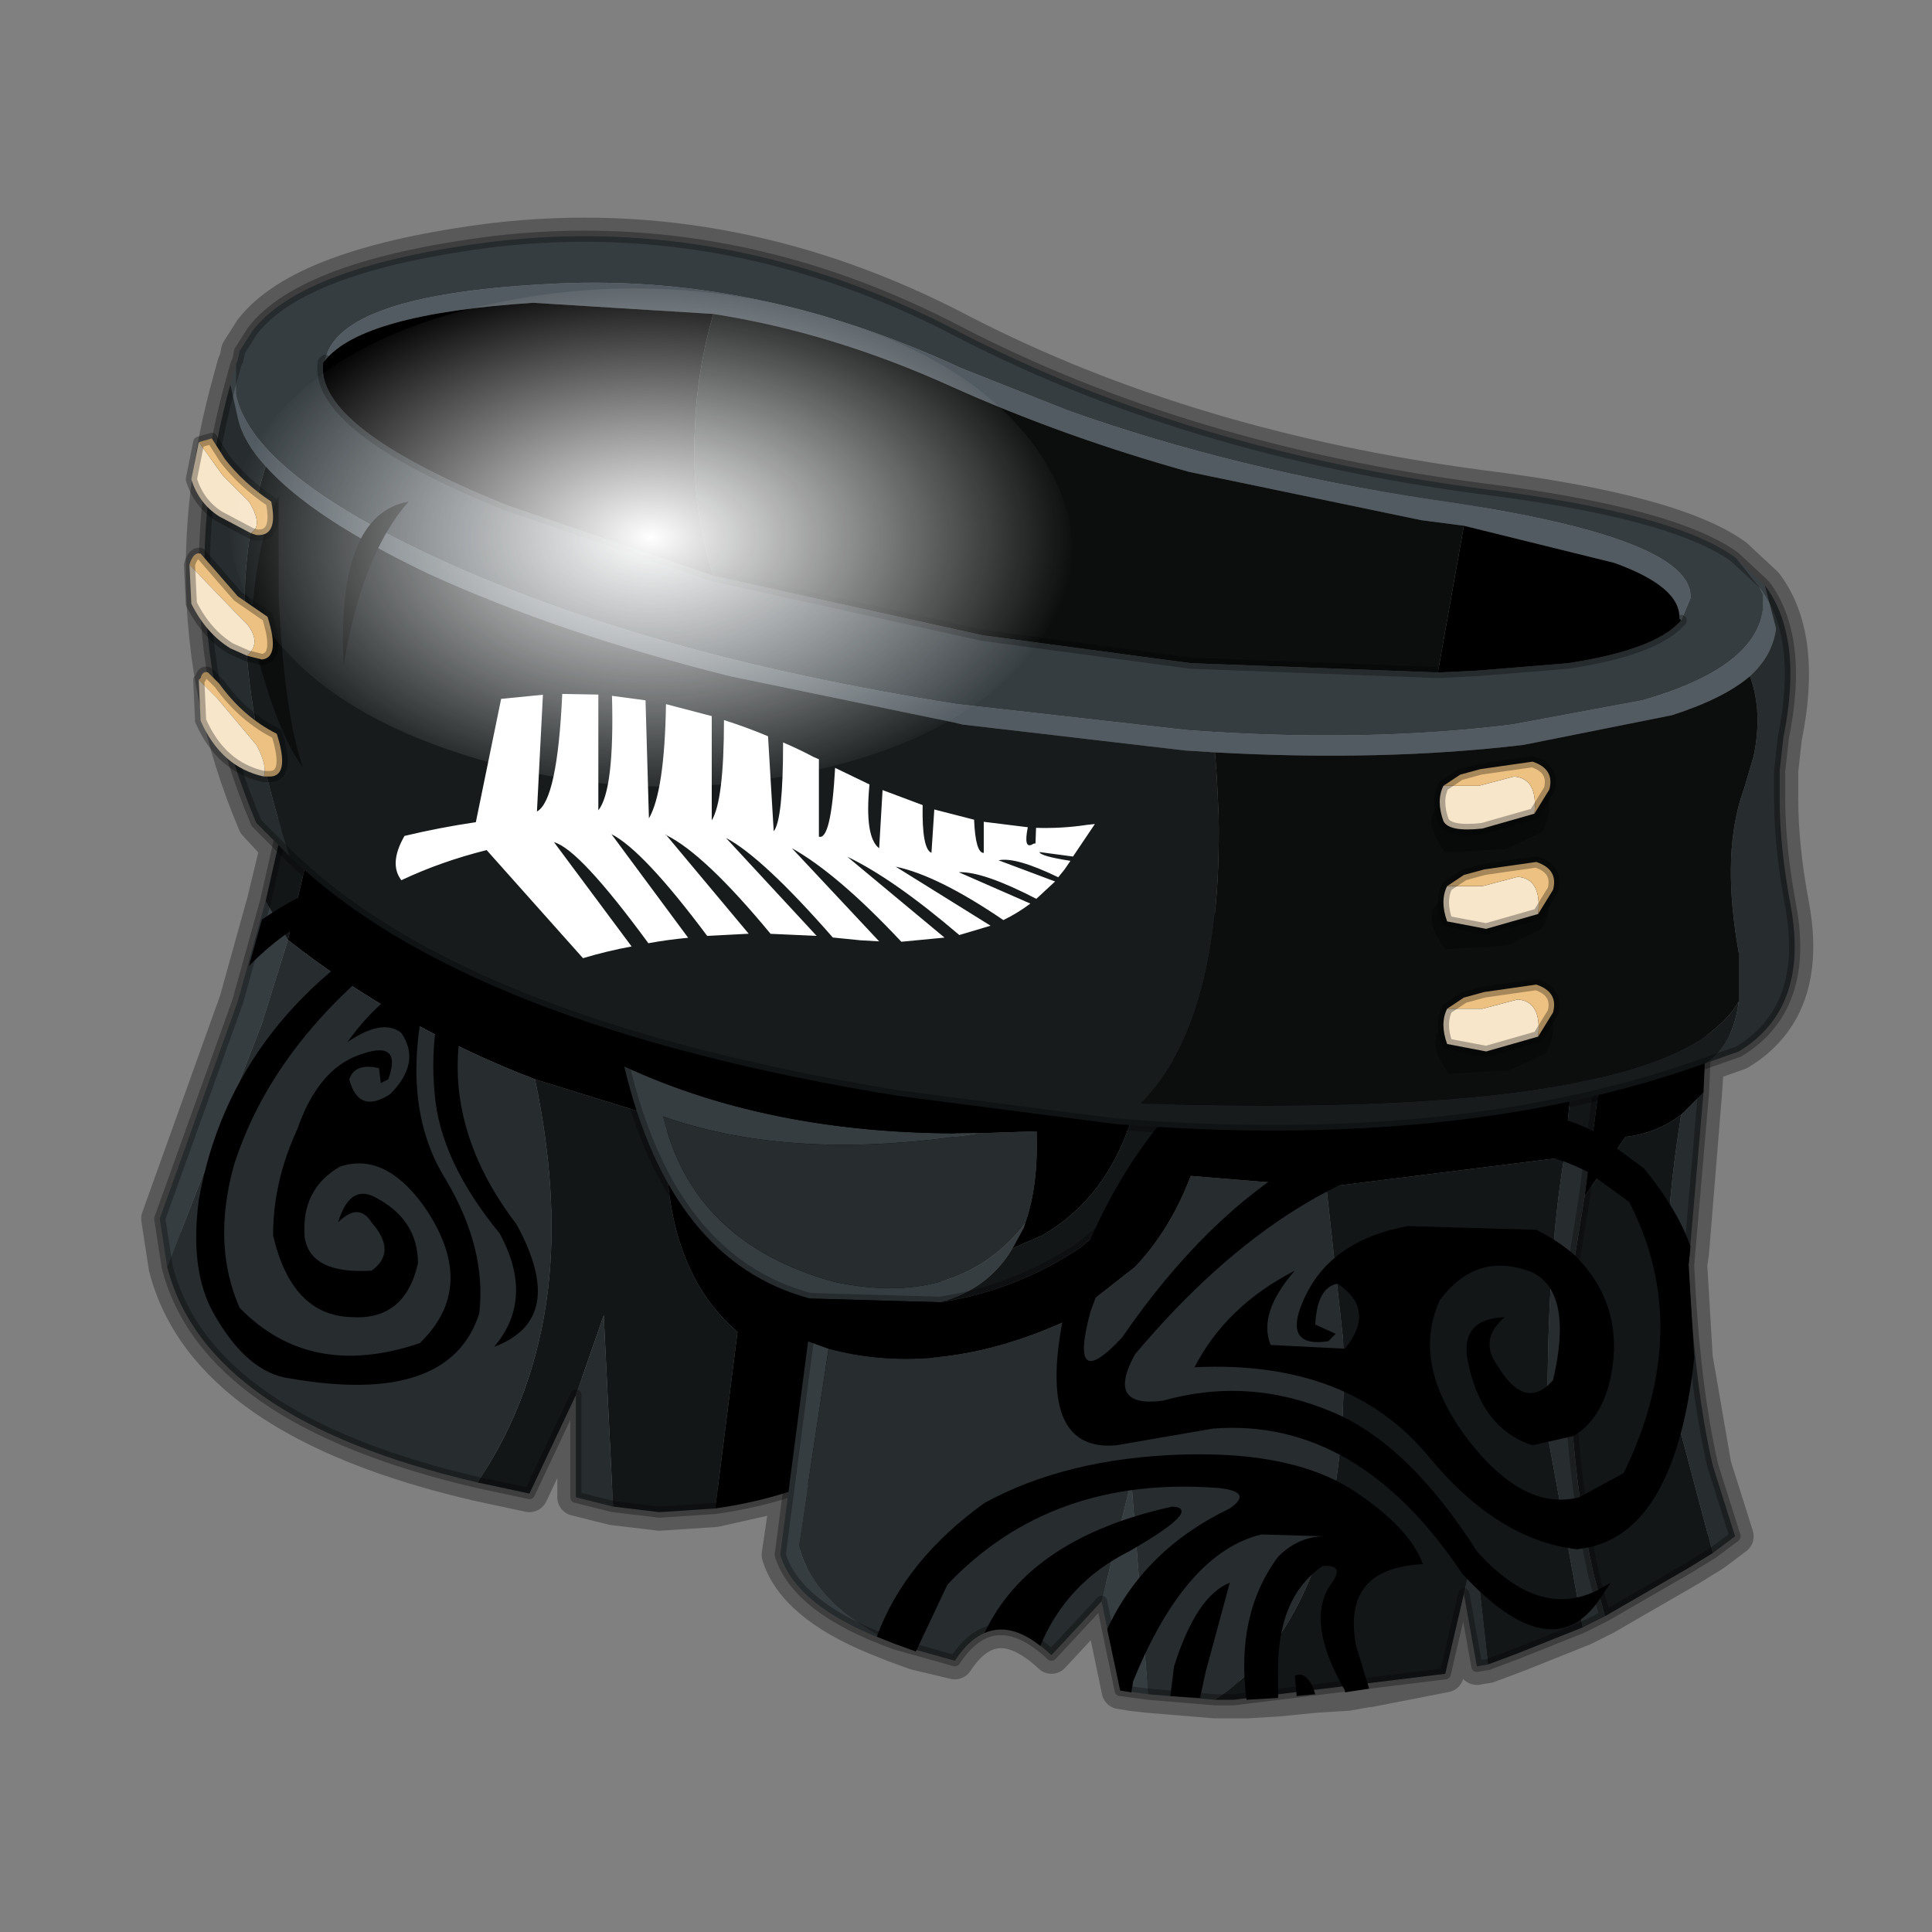 <?xml version="1.0" encoding="UTF-8" standalone="no"?>
<svg xmlns:xlink="http://www.w3.org/1999/xlink" height="520.0px" width="520.0px" xmlns="http://www.w3.org/2000/svg">
  <rect width="100%" height="100%" fill="#808080" stroke="none"/>
  <g transform="matrix(10.0, 0.0, 0.0, 10.0, 0.0, 0.0)">
    <use height="52.0" transform="matrix(1.0, 0.0, 0.0, 1.0, 0.0, 0.0)" width="52.0" xlink:href="#shape0"/>
    <use height="53.85" transform="matrix(0.153, 0.025, 0.0, 0.134, 10.65, 17.75)" width="123.0" xlink:href="#sprite0"/>
    <use height="136.85" transform="matrix(0.153, 0.0, 0.0, 0.098, 6.178, 7.763)" width="148.25" xlink:href="#sprite1"/>
  </g>
  <defs>
    <g id="shape0" transform="matrix(1.0, 0.0, 0.0, 1.0, 0.0, 0.0)">
      <path d="M52.0 0.0 L52.0 52.0 0.0 52.0 0.0 0.0 52.0 0.0" fill="#795fa9" fill-opacity="0.0" fill-rule="evenodd" stroke="none"/>
      <path d="M46.75 15.05 L47.45 15.7 47.5 15.75 Q48.55 17.15 48.0 19.85 L47.9 20.75 47.9 21.5 Q47.9 22.8 48.2 24.4 48.7 27.15 46.8 28.3 L45.95 28.6 45.9 28.65 45.85 29.4 45.5 33.7 45.45 34.05 45.6 36.55 46.1 39.45 46.7 41.35 46.1 41.8 45.45 42.2 43.2 43.5 42.6 43.8 40.85 44.5 40.05 44.8 39.75 44.85 39.4 42.9 38.9 45.05 36.85 45.45 36.8 45.45 36.25 45.55 36.2 45.55 35.4 45.6 34.9 45.65 34.4 45.7 33.55 45.75 33.2 45.75 32.7 45.75 30.9 45.6 30.45 45.55 30.15 45.5 29.65 43.1 28.3 44.55 Q26.75 43.1 25.7 44.7 L24.65 44.45 24.1 44.25 23.6 44.05 Q21.4 43.15 21.0 41.85 L21.25 40.15 19.25 40.6 17.75 40.7 16.5 40.55 15.5 40.3 15.5 37.55 14.25 40.2 12.85 39.9 Q5.55 38.2 4.5 34.1 L4.3 32.8 6.4 26.95 7.15 24.25 7.5 22.8 6.9 22.15 Q5.5 18.85 5.5 15.35 5.5 12.9 6.2 10.35 L6.35 9.8 6.4 9.7 6.45 9.45 6.8 8.9 Q8.15 7.15 13.3 6.5 19.75 5.75 25.85 8.95 31.95 12.1 39.85 13.15 45.05 13.8 46.7 15.0 L46.75 15.05 Z" fill="none" stroke="#000000" stroke-linecap="round" stroke-linejoin="round" stroke-opacity="0.302" stroke-width="1.0"/>
      <path d="M7.15 24.25 L7.75 25.3 7.05 27.55 4.5 34.1 4.3 32.8 6.4 26.95 7.15 24.25" fill="#363d41" fill-rule="evenodd" stroke="none"/>
      <path d="M7.75 25.3 L7.15 24.25 8.0 20.5 8.85 20.6 7.75 25.3 M14.4 29.05 L17.95 30.15 Q17.75 34.05 19.85 35.85 L19.25 40.6 17.75 40.7 16.5 40.55 16.25 35.4 15.5 37.55 14.25 40.2 12.85 39.9 Q14.4 37.6 14.75 34.7 15.05 32.15 14.4 29.05" fill="#131617" fill-rule="evenodd" stroke="none"/>
      <path d="M7.75 25.3 L8.85 20.6 26.45 22.7 25.0 37.85 Q22.8 40.1 19.25 40.6 L19.85 35.85 Q17.75 34.05 17.95 30.15 L14.4 29.05 Q10.75 27.65 7.75 25.3" fill="#000000" fill-rule="evenodd" stroke="none"/>
      <path d="M4.5 34.1 L7.05 27.55 7.75 25.3 Q10.75 27.65 14.4 29.05 15.05 32.15 14.75 34.7 14.4 37.6 12.85 39.9 5.55 38.2 4.5 34.1 M15.5 37.55 L16.25 35.4 16.5 40.55 15.5 40.3 15.5 37.55" fill="#272c2e" fill-rule="evenodd" stroke="none"/>
      <path d="M8.85 20.6 L8.0 20.5 7.15 24.25 6.4 26.95 4.3 32.8 4.5 34.1 Q5.55 38.2 12.85 39.9 M19.25 40.6 Q22.8 40.1 25.0 37.85 L26.45 22.7 8.85 20.6 M16.5 40.55 L17.75 40.7 19.25 40.6 M15.5 37.55 L15.5 40.3 16.5 40.55 M15.5 37.55 L14.25 40.2 12.85 39.9" fill="none" stroke="#000000" stroke-linecap="round" stroke-linejoin="round" stroke-opacity="0.302" stroke-width="0.3"/>
      <path d="M30.9 45.6 L30.15 45.5 29.65 43.1 30.45 39.85 30.9 45.6 M24.1 44.25 Q21.45 43.3 21.0 41.85 L21.75 36.1 22.3 36.3 21.5 41.6 Q21.9 43.2 24.1 44.25 M21.8 34.95 Q18.05 33.95 16.8 28.7 20.9 30.6 26.35 30.5 21.4 31.3 17.85 30.05 18.65 33.45 22.45 34.5 25.7 35.2 27.5 33.05 L27.6 32.9 27.55 33.05 27.25 33.6 Q26.6 34.7 25.3 35.05 L21.8 34.95" fill="#363d41" fill-rule="evenodd" stroke="none"/>
      <path d="M42.1 31.15 L42.8 31.0 42.65 32.2 42.35 34.05 42.3 38.15 Q42.45 40.4 42.9 42.4 L43.2 43.5 42.6 43.8 41.65 38.6 41.65 37.95 Q41.65 33.85 42.1 31.15 M45.85 29.4 L45.45 34.05 Q45.6 37.3 46.1 39.45 L46.7 41.35 46.1 41.8 45.25 38.6 Q44.45 34.85 45.25 30.0 L45.85 29.4 M40.05 44.8 L39.75 44.85 39.4 42.9 39.7 41.65 40.05 44.8 M32.7 45.75 L30.9 45.6 30.45 39.85 29.65 43.1 28.3 44.55 Q26.75 43.1 25.7 44.7 L24.1 44.25 Q21.9 43.2 21.5 41.6 L22.3 36.3 Q25.3 37.1 28.7 35.55 L30.55 34.1 Q31.5 33.1 32.05 31.65 L35.7 31.95 36.15 36.05 Q36.3 40.35 35.05 42.95 34.2 44.75 32.7 45.75 M27.6 32.9 L27.5 33.05 Q25.7 35.2 22.45 34.5 18.65 33.45 17.85 30.05 21.4 31.3 26.35 30.5 L26.4 30.5 27.9 30.45 Q27.95 31.9 27.6 32.9" fill="#272c2e" fill-rule="evenodd" stroke="none"/>
      <path d="M42.65 25.65 L43.2 25.7 Q43.3 27.65 42.8 31.0 L42.1 31.15 42.65 25.65 M46.1 41.8 L45.45 42.2 43.2 43.5 42.9 42.4 Q42.45 40.4 42.3 38.15 L42.35 34.05 42.65 32.2 43.75 30.6 Q44.6 30.5 45.25 30.0 44.45 34.85 45.25 38.6 L46.1 41.8 M42.6 43.8 L40.85 44.5 40.05 44.8 39.7 41.65 39.4 42.9 38.9 45.05 33.2 45.75 32.7 45.75 Q34.2 44.75 35.05 42.95 36.3 40.35 36.15 36.05 L35.7 31.95 42.1 31.15 Q41.65 33.85 41.65 37.95 L41.65 38.6 42.6 43.8 M27.25 33.6 L28.05 33.25 Q30.05 32.1 30.65 29.4 31.45 26.6 31.2 24.45 32.35 28.0 30.5 32.4 L29.05 33.6 Q27.3 34.75 25.3 35.05 26.6 34.7 27.25 33.6" fill="#131617" fill-rule="evenodd" stroke="none"/>
      <path d="M42.65 25.65 L42.1 31.15 35.7 31.95 32.05 31.65 Q31.5 33.1 30.55 34.1 L28.7 35.55 Q25.3 37.1 22.3 36.3 L21.75 36.1 21.8 34.95 25.3 35.05 Q27.3 34.75 29.05 33.6 L30.5 32.4 Q32.35 28.0 31.2 24.45 31.45 26.6 30.65 29.4 30.05 32.1 28.05 33.25 L27.25 33.6 27.55 33.05 27.6 32.9 Q27.95 31.9 27.9 30.45 L26.4 30.5 26.35 30.5 Q20.9 30.6 16.8 28.7 16.25 26.35 16.2 23.1 L23.05 23.65 31.2 24.45 42.65 25.65 M42.8 31.0 Q43.3 27.65 43.2 25.7 L46.0 26.0 45.85 29.4 45.25 30.0 Q44.6 30.5 43.75 30.6 L42.65 32.2 42.8 31.0" fill="#000000" fill-rule="evenodd" stroke="none"/>
      <path d="M43.2 25.7 L42.65 25.65 M42.8 31.0 Q43.3 27.65 43.2 25.7 L46.0 26.0 45.85 29.4 45.45 34.05 Q45.6 37.3 46.1 39.45 L46.7 41.35 46.1 41.8 45.45 42.2 43.2 43.5 42.6 43.8 40.85 44.5 40.05 44.8 39.75 44.85 39.4 42.9 38.9 45.05 33.2 45.75 32.7 45.75 30.9 45.6 30.15 45.5 29.65 43.1 28.3 44.55 Q26.75 43.1 25.7 44.7 L24.1 44.25 Q21.45 43.3 21.0 41.85 L21.75 36.1 21.8 34.95 Q18.05 33.95 16.8 28.7 16.25 26.35 16.2 23.1 L23.05 23.65 31.2 24.45 42.65 25.65 M42.8 31.0 L42.65 32.2 42.35 34.05 42.3 38.15 Q42.45 40.4 42.9 42.4 L43.2 43.5 M30.5 32.4 L29.05 33.6 Q27.3 34.75 25.3 35.05 L21.8 34.95" fill="none" stroke="#000000" stroke-linecap="round" stroke-linejoin="round" stroke-opacity="0.302" stroke-width="0.3"/>
      <path d="M37.9 33.0 L41.35 33.1 Q41.95 33.4 42.4 33.8 43.65 35.05 43.4 36.8 43.2 38.15 42.35 38.65 L41.25 38.9 Q39.85 38.45 39.5 36.6 39.3 35.5 40.5 35.45 39.8 36.05 40.3 36.75 41.05 38.0 41.8 37.15 42.35 34.8 41.25 34.25 39.75 33.65 38.75 35.0 38.0 36.65 39.4 38.6 40.95 40.7 42.5 40.3 L43.7 39.65 Q45.6 35.75 43.85 32.35 L42.75 31.55 Q41.3 30.8 39.45 30.9 34.8 31.4 30.55 36.45 29.75 37.9 31.3 37.7 33.6 37.05 35.85 38.0 37.9 38.85 39.75 41.75 41.4 43.6 43.0 42.8 L43.35 42.6 43.05 43.05 Q41.75 44.95 39.35 42.35 36.55 38.15 32.65 38.45 L30.05 38.9 Q27.85 39.1 28.65 35.3 L29.35 33.35 Q30.9 29.85 33.6 28.1 L38.45 28.25 Q35.85 28.05 33.4 29.5 30.8 31.35 29.35 35.3 28.75 37.55 30.2 36.0 34.7 29.45 40.8 29.85 42.0 30.0 42.9 30.45 L44.25 31.45 Q45.15 32.55 45.5 33.55 L45.45 34.05 45.6 36.55 Q45.1 41.15 42.75 41.65 L42.45 41.7 Q40.3 41.45 38.45 39.2 36.3 36.6 32.15 36.8 33.0 35.15 34.85 34.2 33.85 35.35 34.2 36.2 L36.2 36.3 Q37.05 35.25 36.0 34.55 35.45 34.65 35.4 35.65 L35.95 35.9 35.75 36.1 Q34.4 36.3 35.2 34.75 35.95 33.35 37.9 33.0" fill="#000000" fill-rule="evenodd" stroke="none"/>
      <path d="M11.15 23.7 Q8.4 24.25 6.7 26.0 L7.05 24.75 Q8.95 23.45 11.3 23.1 13.9 23.0 13.35 24.75 L12.6 26.85 Q11.65 30.0 13.9 32.95 15.3 35.5 13.3 36.25 14.4 34.95 13.45 33.2 11.85 31.25 11.7 29.45 11.5 27.4 12.35 25.65 12.8 24.4 11.7 24.8 7.5 27.6 6.3 31.35 5.7 33.5 6.45 35.2 8.35 37.15 11.3 36.15 12.9 34.6 11.4 32.45 10.35 31.0 9.15 31.4 8.1 32.0 8.2 33.3 8.35 34.3 10.0 34.2 10.7 33.7 10.0 32.9 9.65 32.35 9.1 32.9 9.4 31.9 10.05 32.2 11.25 32.8 11.25 34.0 10.9 35.55 9.45 35.45 7.85 35.4 7.35 33.25 7.35 31.8 8.0 30.4 8.55 28.8 9.65 28.4 10.85 27.95 10.45 29.05 L10.25 29.15 10.2 28.75 Q9.55 28.6 9.4 29.05 9.65 30.0 10.5 29.45 11.35 28.6 10.8 27.8 10.3 27.4 9.35 28.05 10.35 26.65 11.6 26.2 10.65 29.6 12.0 31.75 13.1 33.6 12.9 35.35 12.1 37.85 7.8 37.1 6.65 36.95 5.75 35.35 5.1 34.2 5.35 32.3 6.25 27.2 11.45 24.45 12.75 23.5 11.15 23.7" fill="#000000" fill-rule="evenodd" stroke="none"/>
      <path d="M45.25 16.7 L45.2 16.65 45.25 16.7" fill="#6d6d01" fill-rule="evenodd" stroke="none"/>
      <path d="M38.7 18.1 L39.75 18.05 42.2 17.85 Q44.5 17.5 45.2 16.75 L45.25 16.7 45.5 16.1 Q45.6 14.45 38.55 13.45 33.25 12.65 28.75 11.05 L25.85 9.9 Q20.25 7.3 14.65 7.65 9.1 7.95 8.75 9.7 L8.7 9.75 Q8.45 11.5 13.65 13.6 L19.2 15.5 26.45 17.1 32.05 17.85 38.7 18.1 M6.35 9.8 L6.4 9.7 6.45 9.45 6.8 8.9 Q8.15 7.15 13.3 6.5 19.75 5.75 25.85 8.95 31.95 12.1 39.85 13.15 45.05 13.8 46.7 15.0 L46.75 15.05 47.35 15.8 47.45 16.0 47.45 16.25 47.45 16.35 47.45 16.4 47.4 16.65 Q47.0 18.05 44.2 18.85 L40.7 19.5 Q36.7 20.0 31.95 19.65 L25.75 18.95 Q17.2 17.6 11.5 14.9 6.75 12.65 6.35 10.6 L6.35 10.5 6.35 9.8" fill="#363d41" fill-rule="evenodd" stroke="none"/>
      <path d="M45.2 16.65 Q45.25 15.8 43.45 15.15 L39.4 14.15 38.25 14.0 32.0 12.7 Q28.6 11.75 25.6 10.4 22.4 8.95 19.2 8.45 L14.35 8.15 Q9.75 8.45 8.75 9.7 9.1 7.95 14.65 7.65 20.25 7.3 25.85 9.9 L28.75 11.05 Q33.25 12.65 38.55 13.45 45.6 14.45 45.5 16.1 L45.25 16.7 45.2 16.65 M46.75 15.05 L47.45 15.7 47.5 15.75 47.8 16.9 47.8 16.95 Q47.7 17.65 47.1 18.2 46.4 18.8 45.0 19.25 L41.0 20.05 Q37.2 20.5 32.7 20.25 L31.9 20.2 25.9 19.5 25.7 19.45 19.65 18.2 Q15.05 17.05 11.55 15.45 8.4 13.95 7.15 12.55 6.55 11.9 6.4 11.25 L6.2 10.35 6.35 9.8 6.35 10.5 6.35 10.6 Q6.75 12.65 11.5 14.9 17.2 17.6 25.75 18.95 L31.95 19.65 Q36.7 20.0 40.7 19.5 L44.2 18.85 Q47.0 18.05 47.4 16.65 L47.45 16.4 47.45 16.35 47.45 16.25 47.45 16.0 47.35 15.8 46.75 15.05" fill="#525b61" fill-rule="evenodd" stroke="none"/>
      <path d="M47.5 15.75 Q48.55 17.15 48.0 19.85 L47.9 20.75 47.9 21.5 Q47.9 22.8 48.2 24.4 48.7 27.15 46.8 28.3 L45.95 28.6 Q46.65 28.1 46.8 26.95 L46.8 25.65 Q46.35 23.15 46.85 21.5 L46.95 21.2 47.2 20.35 Q47.45 19.15 47.1 18.2 47.7 17.65 47.8 16.95 L47.8 16.9 47.5 15.75 M7.8 23.05 L6.9 22.15 Q5.5 18.85 5.5 15.35 5.5 12.9 6.2 10.35 L6.4 11.25 Q6.55 11.9 7.15 12.55 6.7 14.0 6.6 15.6 6.45 18.95 7.8 23.05" fill="#272c2e" fill-rule="evenodd" stroke="none"/>
      <path d="M45.95 28.6 Q39.3 31.0 30.0 30.25 L24.2 29.5 Q12.5 27.6 7.8 23.05 6.45 18.95 6.6 15.6 6.7 14.0 7.15 12.55 8.4 13.95 11.55 15.45 15.05 17.05 19.65 18.2 L25.7 19.45 25.9 19.5 31.9 20.2 32.7 20.25 32.75 20.9 32.8 21.95 Q32.9 27.5 30.7 29.7 45.0 30.15 46.8 26.95 46.65 28.1 45.95 28.6" fill="#171b1c" fill-rule="evenodd" stroke="none"/>
      <path d="M39.4 14.15 L38.7 18.1 32.05 17.85 26.45 17.1 19.2 15.5 Q18.6 13.55 18.7 11.6 18.75 10.0 19.2 8.45 22.4 8.95 25.6 10.4 28.6 11.75 32.0 12.7 L38.25 14.0 39.4 14.15 M32.7 20.25 Q37.2 20.5 41.0 20.05 L45.0 19.25 Q46.4 18.8 47.1 18.2 47.45 19.15 47.2 20.35 L46.95 21.2 46.85 21.5 Q46.35 23.15 46.8 25.65 L46.8 26.95 Q45.0 30.15 30.7 29.7 32.9 27.5 32.8 21.95 L32.75 20.9 32.7 20.25" fill="#0c0e0e" fill-rule="evenodd" stroke="none"/>
      <path d="M38.7 18.1 L39.4 14.15 43.45 15.15 Q45.25 15.8 45.2 16.65 L45.25 16.7 45.2 16.75 Q44.5 17.5 42.2 17.85 L39.75 18.05 38.7 18.1 M19.2 8.45 Q18.75 10.0 18.7 11.6 18.6 13.55 19.2 15.5 L13.65 13.6 Q8.45 11.5 8.7 9.75 L8.75 9.7 Q9.75 8.45 14.35 8.15 L19.2 8.45" fill="#000000" fill-rule="evenodd" stroke="none"/>
      <path d="M38.7 18.1 L39.75 18.05 42.2 17.85 Q44.5 17.5 45.2 16.75 L45.25 16.7 M19.2 15.5 L26.45 17.1 32.05 17.85 38.7 18.1 M6.35 9.8 L6.4 9.7 6.45 9.45 6.8 8.9 Q8.15 7.15 13.3 6.5 19.75 5.75 25.85 8.95 31.95 12.1 39.85 13.15 45.05 13.8 46.7 15.0 L46.75 15.05 47.45 15.7 M47.5 15.75 Q48.55 17.15 48.0 19.85 L47.9 20.75 47.9 21.5 Q47.9 22.8 48.2 24.4 48.7 27.15 46.8 28.3 L45.95 28.6 Q39.3 31.0 30.0 30.25 L24.2 29.5 Q12.5 27.6 7.8 23.05 L6.9 22.15 Q5.5 18.85 5.5 15.35 5.5 12.9 6.2 10.35 L6.35 9.8 M19.2 15.5 L13.65 13.6 Q8.45 11.5 8.7 9.75 L8.75 9.7" fill="none" stroke="#000000" stroke-linecap="round" stroke-linejoin="round" stroke-opacity="0.302" stroke-width="0.3"/>
      <path d="M7.5 16.05 Q7.65 19.2 8.15 20.65 7.4 19.65 6.75 16.95 6.9 14.45 7.5 13.35 L7.5 16.05 M9.25 17.9 Q9.05 13.85 11.0 13.5 9.75 14.9 9.25 17.9" fill="#0c0e0e" fill-rule="evenodd" stroke="none"/>
      <path d="M36.55 40.2 Q37.95 41.15 38.3 42.1 36.1 42.2 36.5 44.3 L36.85 45.45 36.2 45.55 36.2 45.5 Q35.1 43.6 35.85 42.6 36.2 42.1 35.6 42.15 34.35 43.0 34.4 45.1 L34.4 45.7 33.55 45.75 Q33.25 43.45 34.4 41.9 34.95 41.35 35.65 41.35 L33.95 41.3 Q31.9 41.8 30.5 45.25 L30.45 45.55 30.15 45.5 29.8 43.85 Q30.8 41.7 33.1 40.6 33.75 40.15 32.8 40.05 28.3 39.7 25.5 42.65 L24.65 44.45 24.1 44.25 23.6 44.05 Q24.35 42.0 26.5 40.45 28.7 39.25 31.8 39.15 34.9 39.05 36.55 40.2 M28.0 44.3 Q27.2 43.65 26.5 43.95 27.7 41.4 31.55 40.55 32.4 40.6 30.4 41.75 28.7 42.6 28.0 44.3 M31.5 45.65 L31.6 44.85 Q32.2 42.95 33.1 42.6 L32.45 45.0 32.3 45.7 31.5 45.65 M34.9 45.65 L34.85 45.1 Q35.2 44.95 35.4 45.6 L34.9 45.65" fill="#000000" fill-rule="evenodd" stroke="none"/>
      <path d="M40.55 25.45 L38.9 25.55 Q38.45 24.95 38.55 24.6 L38.55 24.5 38.9 24.05 39.25 24.1 Q40.2 24.15 41.4 23.65 41.95 24.2 41.5 25.0 L40.55 25.45" fill="#000000" fill-opacity="0.302" fill-rule="evenodd" stroke="none"/>
      <path d="M40.55 22.85 L38.9 22.95 Q38.45 22.35 38.55 22.0 L38.55 21.9 38.9 21.45 39.25 21.5 Q40.2 21.55 41.4 21.05 41.95 21.6 41.5 22.4 L40.55 22.85" fill="#000000" fill-opacity="0.302" fill-rule="evenodd" stroke="none"/>
      <path d="M40.65 28.8 L39.0 28.9 Q38.55 28.3 38.65 27.95 L38.65 27.85 39.0 27.4 39.35 27.45 41.5 27.0 Q42.05 27.55 41.6 28.35 L40.65 28.8" fill="#000000" fill-opacity="0.302" fill-rule="evenodd" stroke="none"/>
      <path d="M38.85 21.15 L39.8 21.15 40.75 20.9 Q41.4 20.95 41.3 21.9 L39.9 22.3 Q39.0 22.4 38.85 22.1 38.65 21.55 38.85 21.15" fill="#f8e6cb" fill-rule="evenodd" stroke="none"/>
      <path d="M38.85 21.15 L39.3 20.85 39.85 20.7 41.25 20.5 Q41.85 20.7 41.7 21.25 L41.3 21.9 Q41.4 20.95 40.75 20.9 L39.8 21.15 38.85 21.15" fill="#edc181" fill-rule="evenodd" stroke="none"/>
      <path d="M41.3 21.9 L41.7 21.25 Q41.85 20.7 41.25 20.5 L39.85 20.7 39.3 20.85 38.85 21.15 M41.3 21.9 L39.9 22.3 Q39.0 22.4 38.85 22.1 38.65 21.55 38.85 21.15" fill="none" stroke="#000000" stroke-linecap="round" stroke-linejoin="round" stroke-opacity="0.302" stroke-width="0.3"/>
      <path d="M38.95 23.85 L39.9 23.85 40.85 23.6 Q41.5 23.65 41.4 24.6 L40.0 25.0 38.95 24.8 Q38.75 24.25 38.95 23.85" fill="#f8e6cb" fill-rule="evenodd" stroke="none"/>
      <path d="M41.4 24.6 Q41.5 23.65 40.85 23.6 L39.9 23.85 38.95 23.85 39.4 23.55 39.95 23.4 41.35 23.2 Q41.95 23.4 41.8 23.95 L41.4 24.6" fill="#edc181" fill-rule="evenodd" stroke="none"/>
      <path d="M41.4 24.6 L41.8 23.95 Q41.95 23.4 41.35 23.2 L39.95 23.4 39.4 23.55 38.95 23.85 Q38.75 24.25 38.95 24.8 L40.0 25.0 41.4 24.6 Z" fill="none" stroke="#000000" stroke-linecap="round" stroke-linejoin="round" stroke-opacity="0.302" stroke-width="0.3"/>
      <path d="M38.95 27.15 L39.9 27.15 40.85 26.9 Q41.5 26.95 41.4 27.9 L40.0 28.3 38.95 28.1 Q38.75 27.55 38.95 27.15" fill="#f8e6cb" fill-rule="evenodd" stroke="none"/>
      <path d="M38.95 27.15 L39.4 26.85 39.95 26.7 41.35 26.5 Q41.95 26.7 41.8 27.25 L41.4 27.9 Q41.5 26.95 40.85 26.9 L39.9 27.15 38.95 27.15" fill="#edc181" fill-rule="evenodd" stroke="none"/>
      <path d="M41.4 27.9 L41.8 27.25 Q41.95 26.7 41.35 26.5 L39.95 26.7 39.4 26.85 38.95 27.15 M41.4 27.9 L40.0 28.3 38.95 28.1 Q38.75 27.55 38.95 27.15" fill="none" stroke="#000000" stroke-linecap="round" stroke-linejoin="round" stroke-opacity="0.302" stroke-width="0.3"/>
      <path d="M5.1 15.2 Q5.2 14.85 5.4 14.9 L6.4 16.05 7.2 16.6 Q7.55 17.7 7.05 17.75 L6.65 17.65 Q7.05 17.3 6.65 16.8 L6.35 16.5 5.1 15.2" fill="#edc181" fill-rule="evenodd" stroke="none"/>
      <path d="M5.1 15.2 L6.35 16.5 6.65 16.8 Q7.05 17.3 6.65 17.65 L6.2 17.45 Q5.55 17.05 5.15 16.25 L5.1 15.2" fill="#f8e6cb" fill-rule="evenodd" stroke="none"/>
      <path d="M6.65 17.65 L7.05 17.75 Q7.55 17.7 7.2 16.6 L6.4 16.05 5.4 14.9 Q5.2 14.85 5.1 15.2 M6.65 17.65 L6.2 17.45 Q5.55 17.05 5.15 16.25 L5.1 15.2" fill="none" stroke="#000000" stroke-linecap="round" stroke-linejoin="round" stroke-opacity="0.302" stroke-width="0.3"/>
      <path d="M5.4 18.25 Q5.45 18.05 5.6 18.1 L5.9 18.4 Q6.55 19.3 7.45 19.75 7.8 20.85 7.3 20.9 L7.1 20.9 Q7.2 20.6 6.9 20.05 L5.85 18.8 5.35 18.3 5.4 18.25" fill="#edc181" fill-rule="evenodd" stroke="none"/>
      <path d="M5.35 18.3 L5.85 18.8 6.9 20.05 Q7.2 20.6 7.1 20.9 5.95 20.65 5.4 19.4 L5.35 18.3" fill="#f8e6cb" fill-rule="evenodd" stroke="none"/>
      <path d="M7.1 20.9 L7.3 20.9 Q7.8 20.85 7.45 19.75 6.55 19.3 5.9 18.4 L5.6 18.1 Q5.45 18.05 5.4 18.25 M7.1 20.9 Q5.95 20.65 5.4 19.4 L5.35 18.3" fill="none" stroke="#000000" stroke-linecap="round" stroke-linejoin="round" stroke-opacity="0.302" stroke-width="0.3"/>
      <path d="M5.35 11.9 L6.0 12.8 6.7 13.5 Q7.1 14.15 6.75 14.35 L5.9 13.9 Q5.35 13.55 5.15 12.9 L5.35 11.9" fill="#f8e6cb" fill-rule="evenodd" stroke="none"/>
      <path d="M5.35 11.9 L5.7 11.8 6.05 12.35 Q6.55 13.0 7.3 13.5 7.5 14.45 6.9 14.4 L6.75 14.35 Q7.1 14.15 6.7 13.5 L6.0 12.8 5.35 11.9" fill="#edc181" fill-rule="evenodd" stroke="none"/>
      <path d="M6.75 14.35 L6.9 14.4 Q7.5 14.45 7.3 13.5 6.55 13.0 6.05 12.35 L5.7 11.8 5.35 11.9 M6.75 14.35 L5.9 13.9 Q5.35 13.55 5.15 12.9 L5.35 11.9" fill="none" stroke="#000000" stroke-linecap="round" stroke-linejoin="round" stroke-opacity="0.302" stroke-width="0.3"/>
    </g>
    <g id="sprite0" transform="matrix(1.0, 0.0, 0.0, 1.0, 0.0, 0.0)">
      <use height="53.85" transform="matrix(1.0, 0.0, 0.0, 1.0, 0.0, 0.0)" width="123.0" xlink:href="#shape1"/>
    </g>
    <g id="shape1" transform="matrix(1.0, 0.0, 0.0, 1.0, 0.0, 0.0)">
      <path d="M121.55 10.55 L123.0 10.1 119.15 17.35 113.25 17.55 Q113.4 18.35 118.7 18.3 L117.65 20.25 116.55 22.0 Q109.05 19.25 106.05 20.55 L116.0 22.95 112.7 27.05 Q103.3 23.25 99.05 24.25 L111.65 28.2 Q109.4 30.55 106.9 32.4 95.4 25.6 87.95 25.2 L104.65 33.95 99.15 36.85 Q87.55 27.7 79.45 24.8 L96.55 37.85 88.95 40.1 Q77.75 28.55 69.7 24.9 L85.05 40.75 81.75 41.15 76.9 41.5 Q64.5 27.65 58.1 25.0 L74.05 41.7 65.95 42.8 Q54.35 28.95 47.6 26.4 L47.6 26.25 47.45 26.4 47.6 26.4 62.1 43.5 54.8 45.3 Q43.55 30.2 37.95 28.0 L51.45 46.3 Q47.85 47.35 44.45 48.7 32.3 32.05 27.85 31.5 L41.5 49.9 Q37.1 51.65 32.95 53.85 L16.0 35.3 Q7.95 39.1 1.0 44.15 -1.25 41.25 1.55 35.15 7.75 32.3 14.1 30.05 L18.55 4.45 25.9 2.25 24.85 25.9 Q28.45 23.0 29.3 1.45 L35.65 0.4 35.65 23.65 Q38.5 19.0 38.05 0.2 L43.95 0.0 44.55 23.6 Q47.3 17.65 47.55 0.1 L55.6 1.0 55.6 21.95 Q57.75 17.5 57.75 1.4 61.55 2.05 65.5 3.2 L66.5 22.1 Q68.15 19.5 68.15 3.95 70.85 4.75 73.6 5.9 L74.45 6.15 74.45 21.7 Q76.6 22.1 77.3 7.35 L83.35 9.55 Q82.45 20.3 85.05 22.05 L85.65 10.25 92.7 11.95 Q92.55 20.8 94.25 21.25 L94.75 12.45 101.75 13.2 Q102.0 19.85 103.45 19.55 L103.45 13.3 111.2 12.95 Q110.4 17.6 112.05 16.2 112.25 16.0 112.55 15.95 L112.65 12.8 Q117.25 12.1 121.55 10.55" fill="#ffffff" fill-rule="evenodd" stroke="none"/>
    </g>
    <g id="sprite1" transform="matrix(1.0, 0.0, 0.0, 1.0, 73.5, 65.0)">
      <use height="136.85" transform="matrix(1.0, 0.0, 0.0, 1.0, -73.5, -65.0)" width="148.25" xlink:href="#shape2"/>
    </g>
    <g id="shape2" transform="matrix(1.0, 0.0, 0.0, 1.0, 73.5, 65.0)">
      <path d="M36.65 -54.65 Q60.05 -42.0 69.75 -17.95 80.55 8.9 68.0 34.1 55.45 59.35 26.8 68.2 -1.8 77.05 -29.7 64.3 -57.6 51.6 -68.45 24.75 -79.3 -2.05 -66.75 -27.25 L-66.7 -27.3 Q-54.1 -52.5 -25.5 -61.4 3.1 -70.2 31.0 -57.5 L36.65 -54.65" fill="url(#gradient0)" fill-rule="evenodd" stroke="none"/>
    </g>
    <radialGradient cx="0" cy="0" gradientTransform="matrix(0.091, 0.0, 0.0, 0.091, 0.6, 3.4)" gradientUnits="userSpaceOnUse" id="gradient0" r="819.2" spreadMethod="pad">
      <stop offset="0.0" stop-color="#ffffff"/>
      <stop offset="1.0" stop-color="#ffffff" stop-opacity="0.0"/>
    </radialGradient>
  </defs>
</svg>

